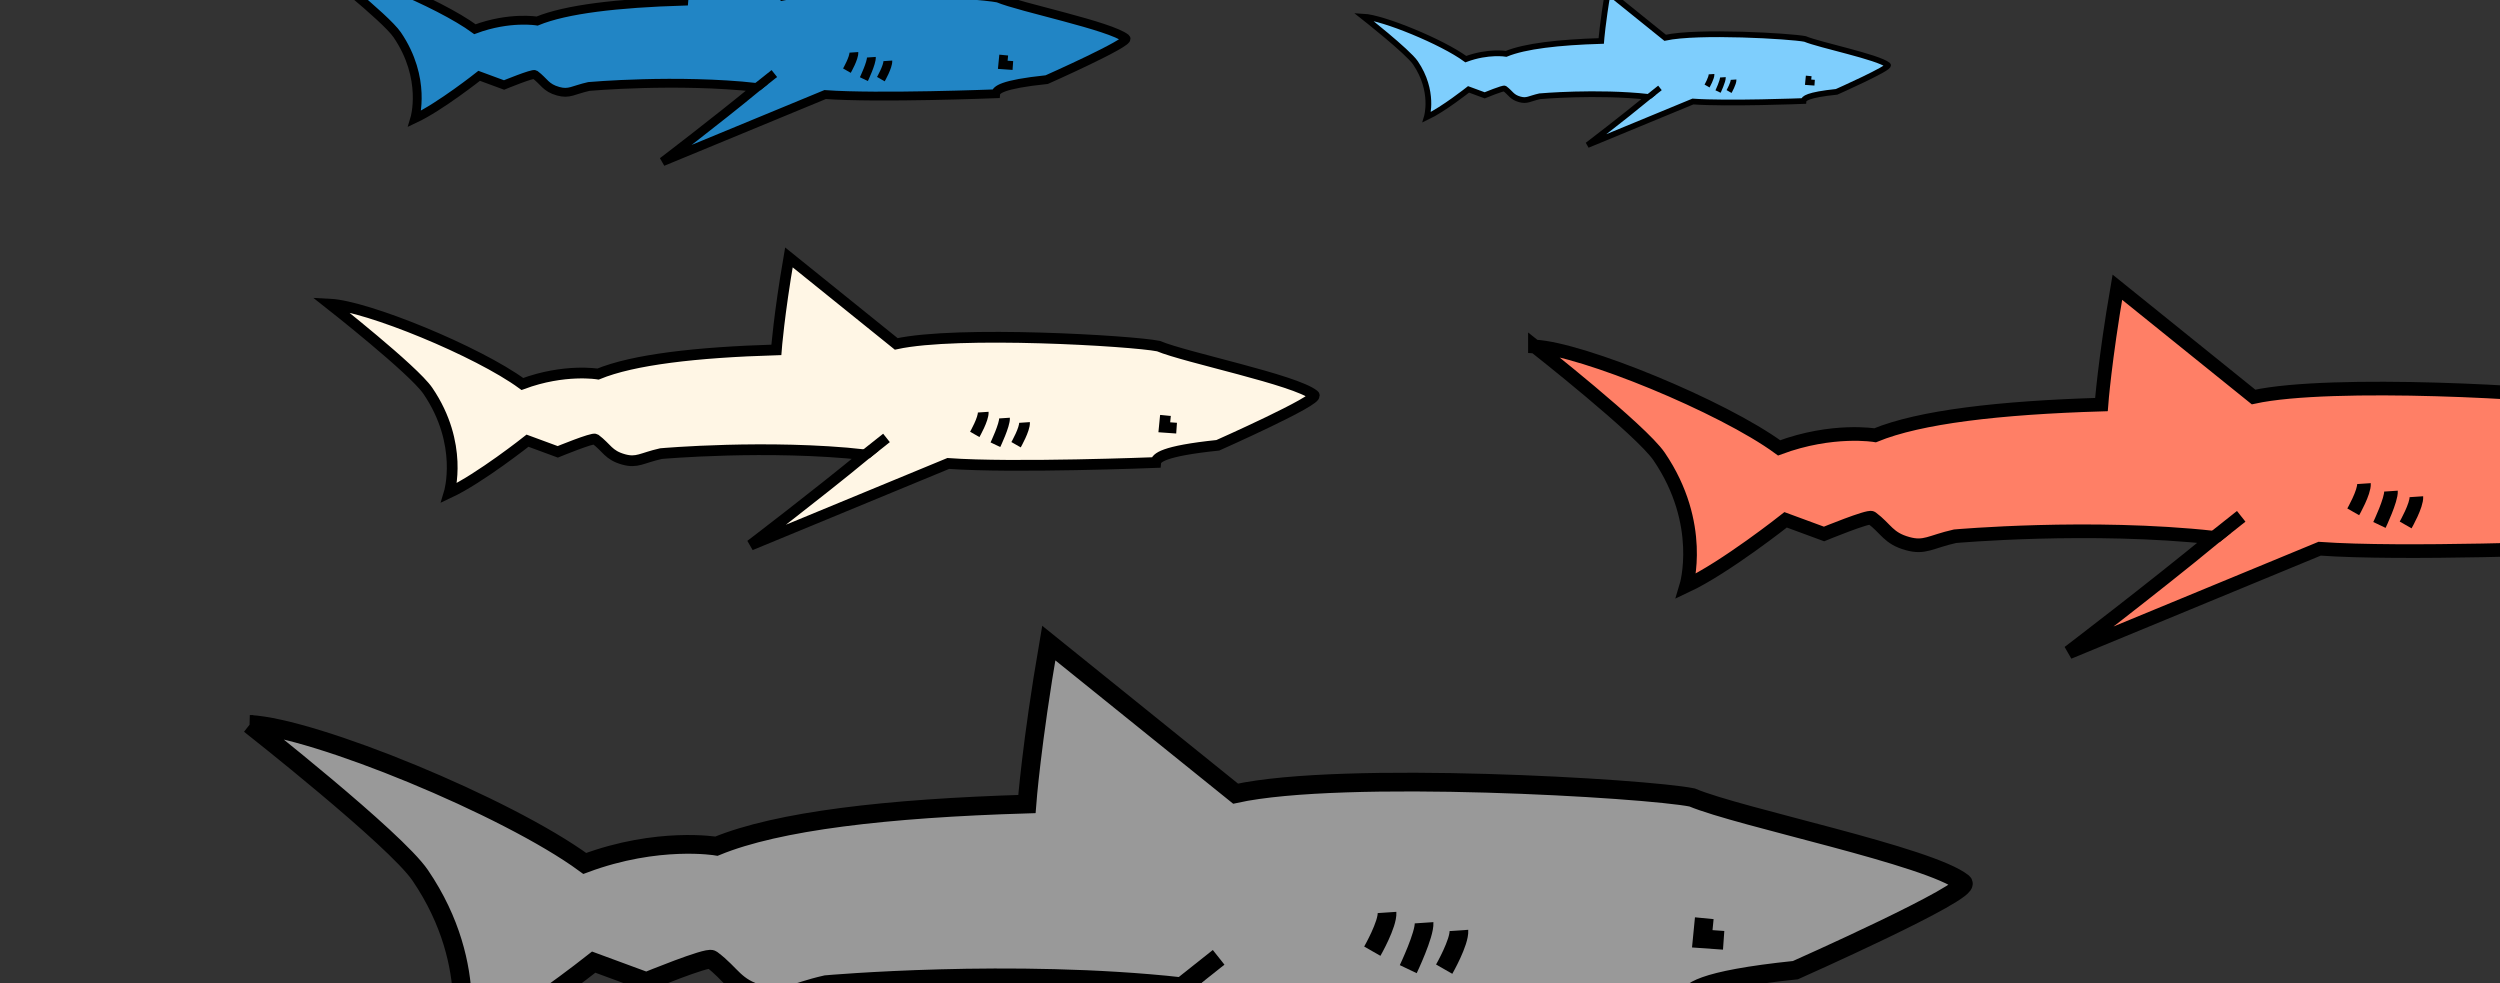 <?xml version="1.0" encoding="UTF-8" standalone="no"?>
<!-- Created with Inkscape (http://www.inkscape.org/) -->

<svg
   xmlns:dc="http://purl.org/dc/elements/1.1/"
   xmlns:cc="http://creativecommons.org/ns#"
   xmlns:rdf="http://www.w3.org/1999/02/22-rdf-syntax-ns#"
   xmlns:svg="http://www.w3.org/2000/svg"
   xmlns="http://www.w3.org/2000/svg"
   xmlns:sodipodi="http://sodipodi.sourceforge.net/DTD/sodipodi-0.dtd"
   xmlns:inkscape="http://www.inkscape.org/namespaces/inkscape"
   id="svg3039"
   version="1.1"
   inkscape:version="0.48.4 r9939"
   width="874.795"
   height="344.034"
   sodipodi:docname="sharks.svg"
   inkscape:export-filename="/home/shark/dp/graphics/sharks.png"
   inkscape:export-xdpi="61.73"
   inkscape:export-ydpi="61.73">
  <rect width="100%" height="100%" fill="#333333" stroke="none"/>
  <defs
     id="defs3043" />
  <sodipodi:namedview
     pagecolor="#3e454c"
     bordercolor="#666666"
     borderopacity="1"
     objecttolerance="10"
     gridtolerance="10"
     guidetolerance="10"
     inkscape:pageopacity="0"
     inkscape:pageshadow="2"
     inkscape:window-width="1366"
     inkscape:window-height="723"
     id="namedview3041"
     showgrid="false"
     showborder="true"
     inkscape:zoom="0.89716402"
     inkscape:cx="439.21209"
     inkscape:cy="171.17096"
     inkscape:window-x="0"
     inkscape:window-y="22"
     inkscape:window-maximized="0"
     inkscape:current-layer="svg3039"
     fit-margin-top="2"
     fit-margin-left="2"
     fit-margin-right="2"
     fit-margin-bottom="2"
     borderlayer="false" />
  <g
     transform="matrix(0.495,0,0,0.495,104.491,-27.355)"
     id="g3930"
     style="fill:#2185c5;fill-opacity:1">
    <path
       style="fill:#2185c5;fill-opacity:1;stroke:#000000;stroke-width:6.25;stroke-linecap:butt;stroke-linejoin:miter;stroke-miterlimit:4;stroke-opacity:1;stroke-dasharray:none"
       d="m 12.802,29.483 c 0,0 48.595,38.192 56.897,50.397 21.019,30.904 12.414,59.258 12.414,59.258 17.922,-8.412 45.517,-30.276 45.517,-30.276 l 17.586,6.483 c 0,0 20.433,-8.391 21.793,-7.379 6.774,5.041 7.536,9.31 16.483,11.793 7.877,2.186 10.386,-0.819 21.724,-3.379 0,0 62.035,-5.538 118.725,0.68 -28.894,23.773 -66.646,52.508 -66.646,52.508 l 114.901,-47.471 c 37.642,2.745 120.606,-0.543 120.606,-0.543 0.259,-2.586 3.74,-6.649 36.067,-10.011 0,0 59.394,-26.381 55.939,-29.185 -10.998,-8.924 -74.409,-21.752 -90.443,-28.476 C 478.847,50.777 377.709,44.775 341.945,52.607 L 279.562,2.324 c -5.778,33.523 -7.293,53.752 -7.293,53.752 -46.899,1.413 -83.17,5.653 -103.652,14.065 0,0 -19.494,-3.347 -43.976,5.767 C 98.673,56.89 34.381,30.58 12.802,29.483 z"
       id="path3932"
       inkscape:connector-curvature="0"
       sodipodi:nodetypes="cscccssccccccsccccccc" />
    <path
       style="fill:#2185c5;fill-opacity:1;stroke:#000000;stroke-width:6.25;stroke-linecap:butt;stroke-linejoin:miter;stroke-miterlimit:4;stroke-opacity:1;stroke-dasharray:none"
       d="m 416.509,98.276 c 0.259,3.879 -4.914,12.931 -4.914,12.931"
       id="path3934"
       inkscape:connector-curvature="0"
       sodipodi:nodetypes="cc" />
    <path
       style="fill:#2185c5;fill-opacity:1;stroke:#000000;stroke-width:6.25;stroke-linecap:butt;stroke-linejoin:miter;stroke-miterlimit:4;stroke-opacity:1;stroke-dasharray:none"
       d="m 498.437,94.199 -0.671,6.871 7.138,0.507"
       id="path3936"
       inkscape:connector-curvature="0"
       sodipodi:nodetypes="ccc" />
    <path
       sodipodi:nodetypes="cc"
       inkscape:connector-curvature="0"
       id="path3938"
       d="m 336.284,107.259 -11.897,9.44"
       style="fill:#2185c5;fill-opacity:1;stroke:#000000;stroke-width:6.25;stroke-linecap:butt;stroke-linejoin:miter;stroke-miterlimit:4;stroke-opacity:1;stroke-dasharray:none" />
    <path
       sodipodi:nodetypes="cc"
       inkscape:connector-curvature="0"
       id="path3940"
       d="m 404.874,95.716 c 0.259,3.879 -5.28,15.491 -5.28,15.491"
       style="fill:#2185c5;fill-opacity:1;stroke:#000000;stroke-width:6.25;stroke-linecap:butt;stroke-linejoin:miter;stroke-miterlimit:4;stroke-opacity:1;stroke-dasharray:none" />
    <path
       style="fill:#2185c5;fill-opacity:1;stroke:#000000;stroke-width:6.25;stroke-linecap:butt;stroke-linejoin:miter;stroke-miterlimit:4;stroke-opacity:1;stroke-dasharray:none"
       d="m 392.509,92.276 c 0.259,3.879 -4.914,12.931 -4.914,12.931"
       id="path3942"
       inkscape:connector-curvature="0"
       sodipodi:nodetypes="cc" />
  </g>
  <g
     style="fill:#7ecefd;fill-opacity:1"
     id="g3944"
     transform="matrix(0.321,0,0,0.321,472.903,-3.668)">
    <path
       sodipodi:nodetypes="cscccssccccccsccccccc"
       inkscape:connector-curvature="0"
       id="path3946"
       d="m 12.802,29.483 c 0,0 48.595,38.192 56.897,50.397 21.019,30.904 12.414,59.258 12.414,59.258 17.922,-8.412 45.517,-30.276 45.517,-30.276 l 17.586,6.483 c 0,0 20.433,-8.391 21.793,-7.379 6.774,5.041 7.536,9.31 16.483,11.793 7.877,2.186 10.386,-0.819 21.724,-3.379 0,0 62.035,-5.538 118.725,0.68 -28.894,23.773 -66.646,52.508 -66.646,52.508 l 114.901,-47.471 c 37.642,2.745 120.606,-0.543 120.606,-0.543 0.259,-2.586 3.74,-6.649 36.067,-10.011 0,0 59.394,-26.381 55.939,-29.185 -10.998,-8.924 -74.409,-21.752 -90.443,-28.476 C 478.847,50.777 377.709,44.775 341.945,52.607 L 279.562,2.324 c -5.778,33.523 -7.293,53.752 -7.293,53.752 -46.899,1.413 -83.17,5.653 -103.652,14.065 0,0 -19.494,-3.347 -43.976,5.767 C 98.673,56.89 34.381,30.58 12.802,29.483 z"
       style="fill:#7ecefd;fill-opacity:1;stroke:#000000;stroke-width:6.25;stroke-linecap:butt;stroke-linejoin:miter;stroke-miterlimit:4;stroke-opacity:1;stroke-dasharray:none" />
    <path
       sodipodi:nodetypes="cc"
       inkscape:connector-curvature="0"
       id="path3948"
       d="m 416.509,98.276 c 0.259,3.879 -4.914,12.931 -4.914,12.931"
       style="fill:#7ecefd;fill-opacity:1;stroke:#000000;stroke-width:6.25;stroke-linecap:butt;stroke-linejoin:miter;stroke-miterlimit:4;stroke-opacity:1;stroke-dasharray:none" />
    <path
       sodipodi:nodetypes="ccc"
       inkscape:connector-curvature="0"
       id="path3950"
       d="m 498.437,94.199 -0.671,6.871 7.138,0.507"
       style="fill:#7ecefd;fill-opacity:1;stroke:#000000;stroke-width:6.25;stroke-linecap:butt;stroke-linejoin:miter;stroke-miterlimit:4;stroke-opacity:1;stroke-dasharray:none" />
    <path
       style="fill:#7ecefd;fill-opacity:1;stroke:#000000;stroke-width:6.25;stroke-linecap:butt;stroke-linejoin:miter;stroke-miterlimit:4;stroke-opacity:1;stroke-dasharray:none"
       d="m 336.284,107.259 -11.897,9.44"
       id="path3952"
       inkscape:connector-curvature="0"
       sodipodi:nodetypes="cc" />
    <path
       style="fill:#7ecefd;fill-opacity:1;stroke:#000000;stroke-width:6.25;stroke-linecap:butt;stroke-linejoin:miter;stroke-miterlimit:4;stroke-opacity:1;stroke-dasharray:none"
       d="m 404.874,95.716 c 0.259,3.879 -5.28,15.491 -5.28,15.491"
       id="path3954"
       inkscape:connector-curvature="0"
       sodipodi:nodetypes="cc" />
    <path
       sodipodi:nodetypes="cc"
       inkscape:connector-curvature="0"
       id="path3956"
       d="m 392.509,92.276 c 0.259,3.879 -4.914,12.931 -4.914,12.931"
       style="fill:#7ecefd;fill-opacity:1;stroke:#000000;stroke-width:6.25;stroke-linecap:butt;stroke-linejoin:miter;stroke-miterlimit:4;stroke-opacity:1;stroke-dasharray:none" />
  </g>
  <g
     transform="matrix(0.602,0,0,0.602,107.755,88.668)"
     id="g3958"
     style="fill:#fff6e5;fill-opacity:1">
    <path
       style="fill:#fff6e5;fill-opacity:1;stroke:#000000;stroke-width:6.25;stroke-linecap:butt;stroke-linejoin:miter;stroke-miterlimit:4;stroke-opacity:1;stroke-dasharray:none"
       d="m 12.802,29.483 c 0,0 48.595,38.192 56.897,50.397 21.019,30.904 12.414,59.258 12.414,59.258 17.922,-8.412 45.517,-30.276 45.517,-30.276 l 17.586,6.483 c 0,0 20.433,-8.391 21.793,-7.379 6.774,5.041 7.536,9.31 16.483,11.793 7.877,2.186 10.386,-0.819 21.724,-3.379 0,0 62.035,-5.538 118.725,0.68 -28.894,23.773 -66.646,52.508 -66.646,52.508 l 114.901,-47.471 c 37.642,2.745 120.606,-0.543 120.606,-0.543 0.259,-2.586 3.74,-6.649 36.067,-10.011 0,0 59.394,-26.381 55.939,-29.185 -10.998,-8.924 -74.409,-21.752 -90.443,-28.476 C 478.847,50.777 377.709,44.775 341.945,52.607 L 279.562,2.324 c -5.778,33.523 -7.293,53.752 -7.293,53.752 -46.899,1.413 -83.17,5.653 -103.652,14.065 0,0 -19.494,-3.347 -43.976,5.767 C 98.673,56.89 34.381,30.58 12.802,29.483 z"
       id="path3960"
       inkscape:connector-curvature="0"
       sodipodi:nodetypes="cscccssccccccsccccccc" />
    <path
       style="fill:#fff6e5;fill-opacity:1;stroke:#000000;stroke-width:6.25;stroke-linecap:butt;stroke-linejoin:miter;stroke-miterlimit:4;stroke-opacity:1;stroke-dasharray:none"
       d="m 416.509,98.276 c 0.259,3.879 -4.914,12.931 -4.914,12.931"
       id="path3962"
       inkscape:connector-curvature="0"
       sodipodi:nodetypes="cc" />
    <path
       style="fill:#fff6e5;fill-opacity:1;stroke:#000000;stroke-width:6.25;stroke-linecap:butt;stroke-linejoin:miter;stroke-miterlimit:4;stroke-opacity:1;stroke-dasharray:none"
       d="m 498.437,94.199 -0.671,6.871 7.138,0.507"
       id="path3964"
       inkscape:connector-curvature="0"
       sodipodi:nodetypes="ccc" />
    <path
       sodipodi:nodetypes="cc"
       inkscape:connector-curvature="0"
       id="path3966"
       d="m 336.284,107.259 -11.897,9.44"
       style="fill:#fff6e5;fill-opacity:1;stroke:#000000;stroke-width:6.25;stroke-linecap:butt;stroke-linejoin:miter;stroke-miterlimit:4;stroke-opacity:1;stroke-dasharray:none" />
    <path
       sodipodi:nodetypes="cc"
       inkscape:connector-curvature="0"
       id="path3968"
       d="m 404.874,95.716 c 0.259,3.879 -5.28,15.491 -5.28,15.491"
       style="fill:#fff6e5;fill-opacity:1;stroke:#000000;stroke-width:6.25;stroke-linecap:butt;stroke-linejoin:miter;stroke-miterlimit:4;stroke-opacity:1;stroke-dasharray:none" />
    <path
       style="fill:#fff6e5;fill-opacity:1;stroke:#000000;stroke-width:6.25;stroke-linecap:butt;stroke-linejoin:miter;stroke-miterlimit:4;stroke-opacity:1;stroke-dasharray:none"
       d="m 392.509,92.276 c 0.259,3.879 -4.914,12.931 -4.914,12.931"
       id="path3970"
       inkscape:connector-curvature="0"
       sodipodi:nodetypes="cc" />
  </g>
  <g
     style="fill:#ff7f66;fill-opacity:1"
     id="g3972"
     transform="matrix(0.764,0,0,0.764,527.316,98.725)">
    <path
       sodipodi:nodetypes="cscccssccccccsccccccc"
       inkscape:connector-curvature="0"
       id="path3974"
       d="m 12.802,29.483 c 0,0 48.595,38.192 56.897,50.397 21.019,30.904 12.414,59.258 12.414,59.258 17.922,-8.412 45.517,-30.276 45.517,-30.276 l 17.586,6.483 c 0,0 20.433,-8.391 21.793,-7.379 6.774,5.041 7.536,9.31 16.483,11.793 7.877,2.186 10.386,-0.819 21.724,-3.379 0,0 62.035,-5.538 118.725,0.68 -28.894,23.773 -66.646,52.508 -66.646,52.508 l 114.901,-47.471 c 37.642,2.745 120.606,-0.543 120.606,-0.543 0.259,-2.586 3.74,-6.649 36.067,-10.011 0,0 59.394,-26.381 55.939,-29.185 -10.998,-8.924 -74.409,-21.752 -90.443,-28.476 C 478.847,50.777 377.709,44.775 341.945,52.607 L 279.562,2.324 c -5.778,33.523 -7.293,53.752 -7.293,53.752 -46.899,1.413 -83.17,5.653 -103.652,14.065 0,0 -19.494,-3.347 -43.976,5.767 C 98.673,56.89 34.381,30.58 12.802,29.483 z"
       style="fill:#ff7f66;fill-opacity:1;stroke:#000000;stroke-width:6.25;stroke-linecap:butt;stroke-linejoin:miter;stroke-miterlimit:4;stroke-opacity:1;stroke-dasharray:none" />
    <path
       sodipodi:nodetypes="cc"
       inkscape:connector-curvature="0"
       id="path3976"
       d="m 416.509,98.276 c 0.259,3.879 -4.914,12.931 -4.914,12.931"
       style="fill:#ff7f66;fill-opacity:1;stroke:#000000;stroke-width:6.25;stroke-linecap:butt;stroke-linejoin:miter;stroke-miterlimit:4;stroke-opacity:1;stroke-dasharray:none" />
    <path
       sodipodi:nodetypes="ccc"
       inkscape:connector-curvature="0"
       id="path3978"
       d="m 498.437,94.199 -0.671,6.871 7.138,0.507"
       style="fill:#ff7f66;fill-opacity:1;stroke:#000000;stroke-width:6.25;stroke-linecap:butt;stroke-linejoin:miter;stroke-miterlimit:4;stroke-opacity:1;stroke-dasharray:none" />
    <path
       style="fill:#ff7f66;fill-opacity:1;stroke:#000000;stroke-width:6.25;stroke-linecap:butt;stroke-linejoin:miter;stroke-miterlimit:4;stroke-opacity:1;stroke-dasharray:none"
       d="m 336.284,107.259 -11.897,9.44"
       id="path3980"
       inkscape:connector-curvature="0"
       sodipodi:nodetypes="cc" />
    <path
       style="fill:#ff7f66;fill-opacity:1;stroke:#000000;stroke-width:6.25;stroke-linecap:butt;stroke-linejoin:miter;stroke-miterlimit:4;stroke-opacity:1;stroke-dasharray:none"
       d="m 404.874,95.716 c 0.259,3.879 -5.28,15.491 -5.28,15.491"
       id="path3982"
       inkscape:connector-curvature="0"
       sodipodi:nodetypes="cc" />
    <path
       sodipodi:nodetypes="cc"
       inkscape:connector-curvature="0"
       id="path3984"
       d="m 392.509,92.276 c 0.259,3.879 -4.914,12.931 -4.914,12.931"
       style="fill:#ff7f66;fill-opacity:1;stroke:#000000;stroke-width:6.25;stroke-linecap:butt;stroke-linejoin:miter;stroke-miterlimit:4;stroke-opacity:1;stroke-dasharray:none" />
  </g>
  <g
     id="g3908"
     transform="matrix(1.048,0,0,1.048,73.995,222.581)">
    <path
       sodipodi:nodetypes="cscccssccccccsccccccc"
       inkscape:connector-curvature="0"
       id="path3049"
       d="m 12.802,29.483 c 0,0 48.595,38.192 56.897,50.397 21.019,30.904 12.414,59.258 12.414,59.258 17.922,-8.412 45.517,-30.276 45.517,-30.276 l 17.586,6.483 c 0,0 20.433,-8.391 21.793,-7.379 6.774,5.041 7.536,9.31 16.483,11.793 7.877,2.186 10.386,-0.819 21.724,-3.379 0,0 62.035,-5.538 118.725,0.68 -28.894,23.773 -66.646,52.508 -66.646,52.508 l 114.901,-47.471 c 37.642,2.745 120.606,-0.543 120.606,-0.543 0.259,-2.586 3.74,-6.649 36.067,-10.011 0,0 59.394,-26.381 55.939,-29.185 -10.998,-8.924 -74.409,-21.752 -90.443,-28.476 C 478.847,50.777 377.709,44.775 341.945,52.607 L 279.562,2.324 c -5.778,33.523 -7.293,53.752 -7.293,53.752 -46.899,1.413 -83.17,5.653 -103.652,14.065 0,0 -19.494,-3.347 -43.976,5.767 C 98.673,56.89 34.381,30.58 12.802,29.483 z"
       style="fill:#999999;fill-opacity:1;stroke:#000000;stroke-width:6.25;stroke-linecap:butt;stroke-linejoin:miter;stroke-miterlimit:4;stroke-opacity:1;stroke-dasharray:none" />
    <path
       sodipodi:nodetypes="cc"
       inkscape:connector-curvature="0"
       id="path3825"
       d="m 416.509,98.276 c 0.259,3.879 -4.914,12.931 -4.914,12.931"
       style="fill:#999999;fill-opacity:1;stroke:#000000;stroke-width:6.25;stroke-linecap:butt;stroke-linejoin:miter;stroke-miterlimit:4;stroke-opacity:1;stroke-dasharray:none" />
    <path
       sodipodi:nodetypes="ccc"
       inkscape:connector-curvature="0"
       id="path3827"
       d="m 498.437,94.199 -0.671,6.871 7.138,0.507"
       style="fill:#999999;fill-opacity:1;stroke:#000000;stroke-width:6.25;stroke-linecap:butt;stroke-linejoin:miter;stroke-miterlimit:4;stroke-opacity:1;stroke-dasharray:none" />
    <path
       style="fill:#999999;fill-opacity:1;stroke:#000000;stroke-width:6.25;stroke-linecap:butt;stroke-linejoin:miter;stroke-miterlimit:4;stroke-opacity:1;stroke-dasharray:none"
       d="m 336.284,107.259 -11.897,9.44"
       id="path3902"
       inkscape:connector-curvature="0"
       sodipodi:nodetypes="cc" />
    <path
       style="fill:#999999;fill-opacity:1;stroke:#000000;stroke-width:6.25;stroke-linecap:butt;stroke-linejoin:miter;stroke-miterlimit:4;stroke-opacity:1;stroke-dasharray:none"
       d="m 404.874,95.716 c 0.259,3.879 -5.28,15.491 -5.28,15.491"
       id="path3904"
       inkscape:connector-curvature="0"
       sodipodi:nodetypes="cc" />
    <path
       sodipodi:nodetypes="cc"
       inkscape:connector-curvature="0"
       id="path3906"
       d="m 392.509,92.276 c 0.259,3.879 -4.914,12.931 -4.914,12.931"
       style="fill:#999999;fill-opacity:1;stroke:#000000;stroke-width:6.25;stroke-linecap:butt;stroke-linejoin:miter;stroke-miterlimit:4;stroke-opacity:1;stroke-dasharray:none" />
  </g>
</svg>
